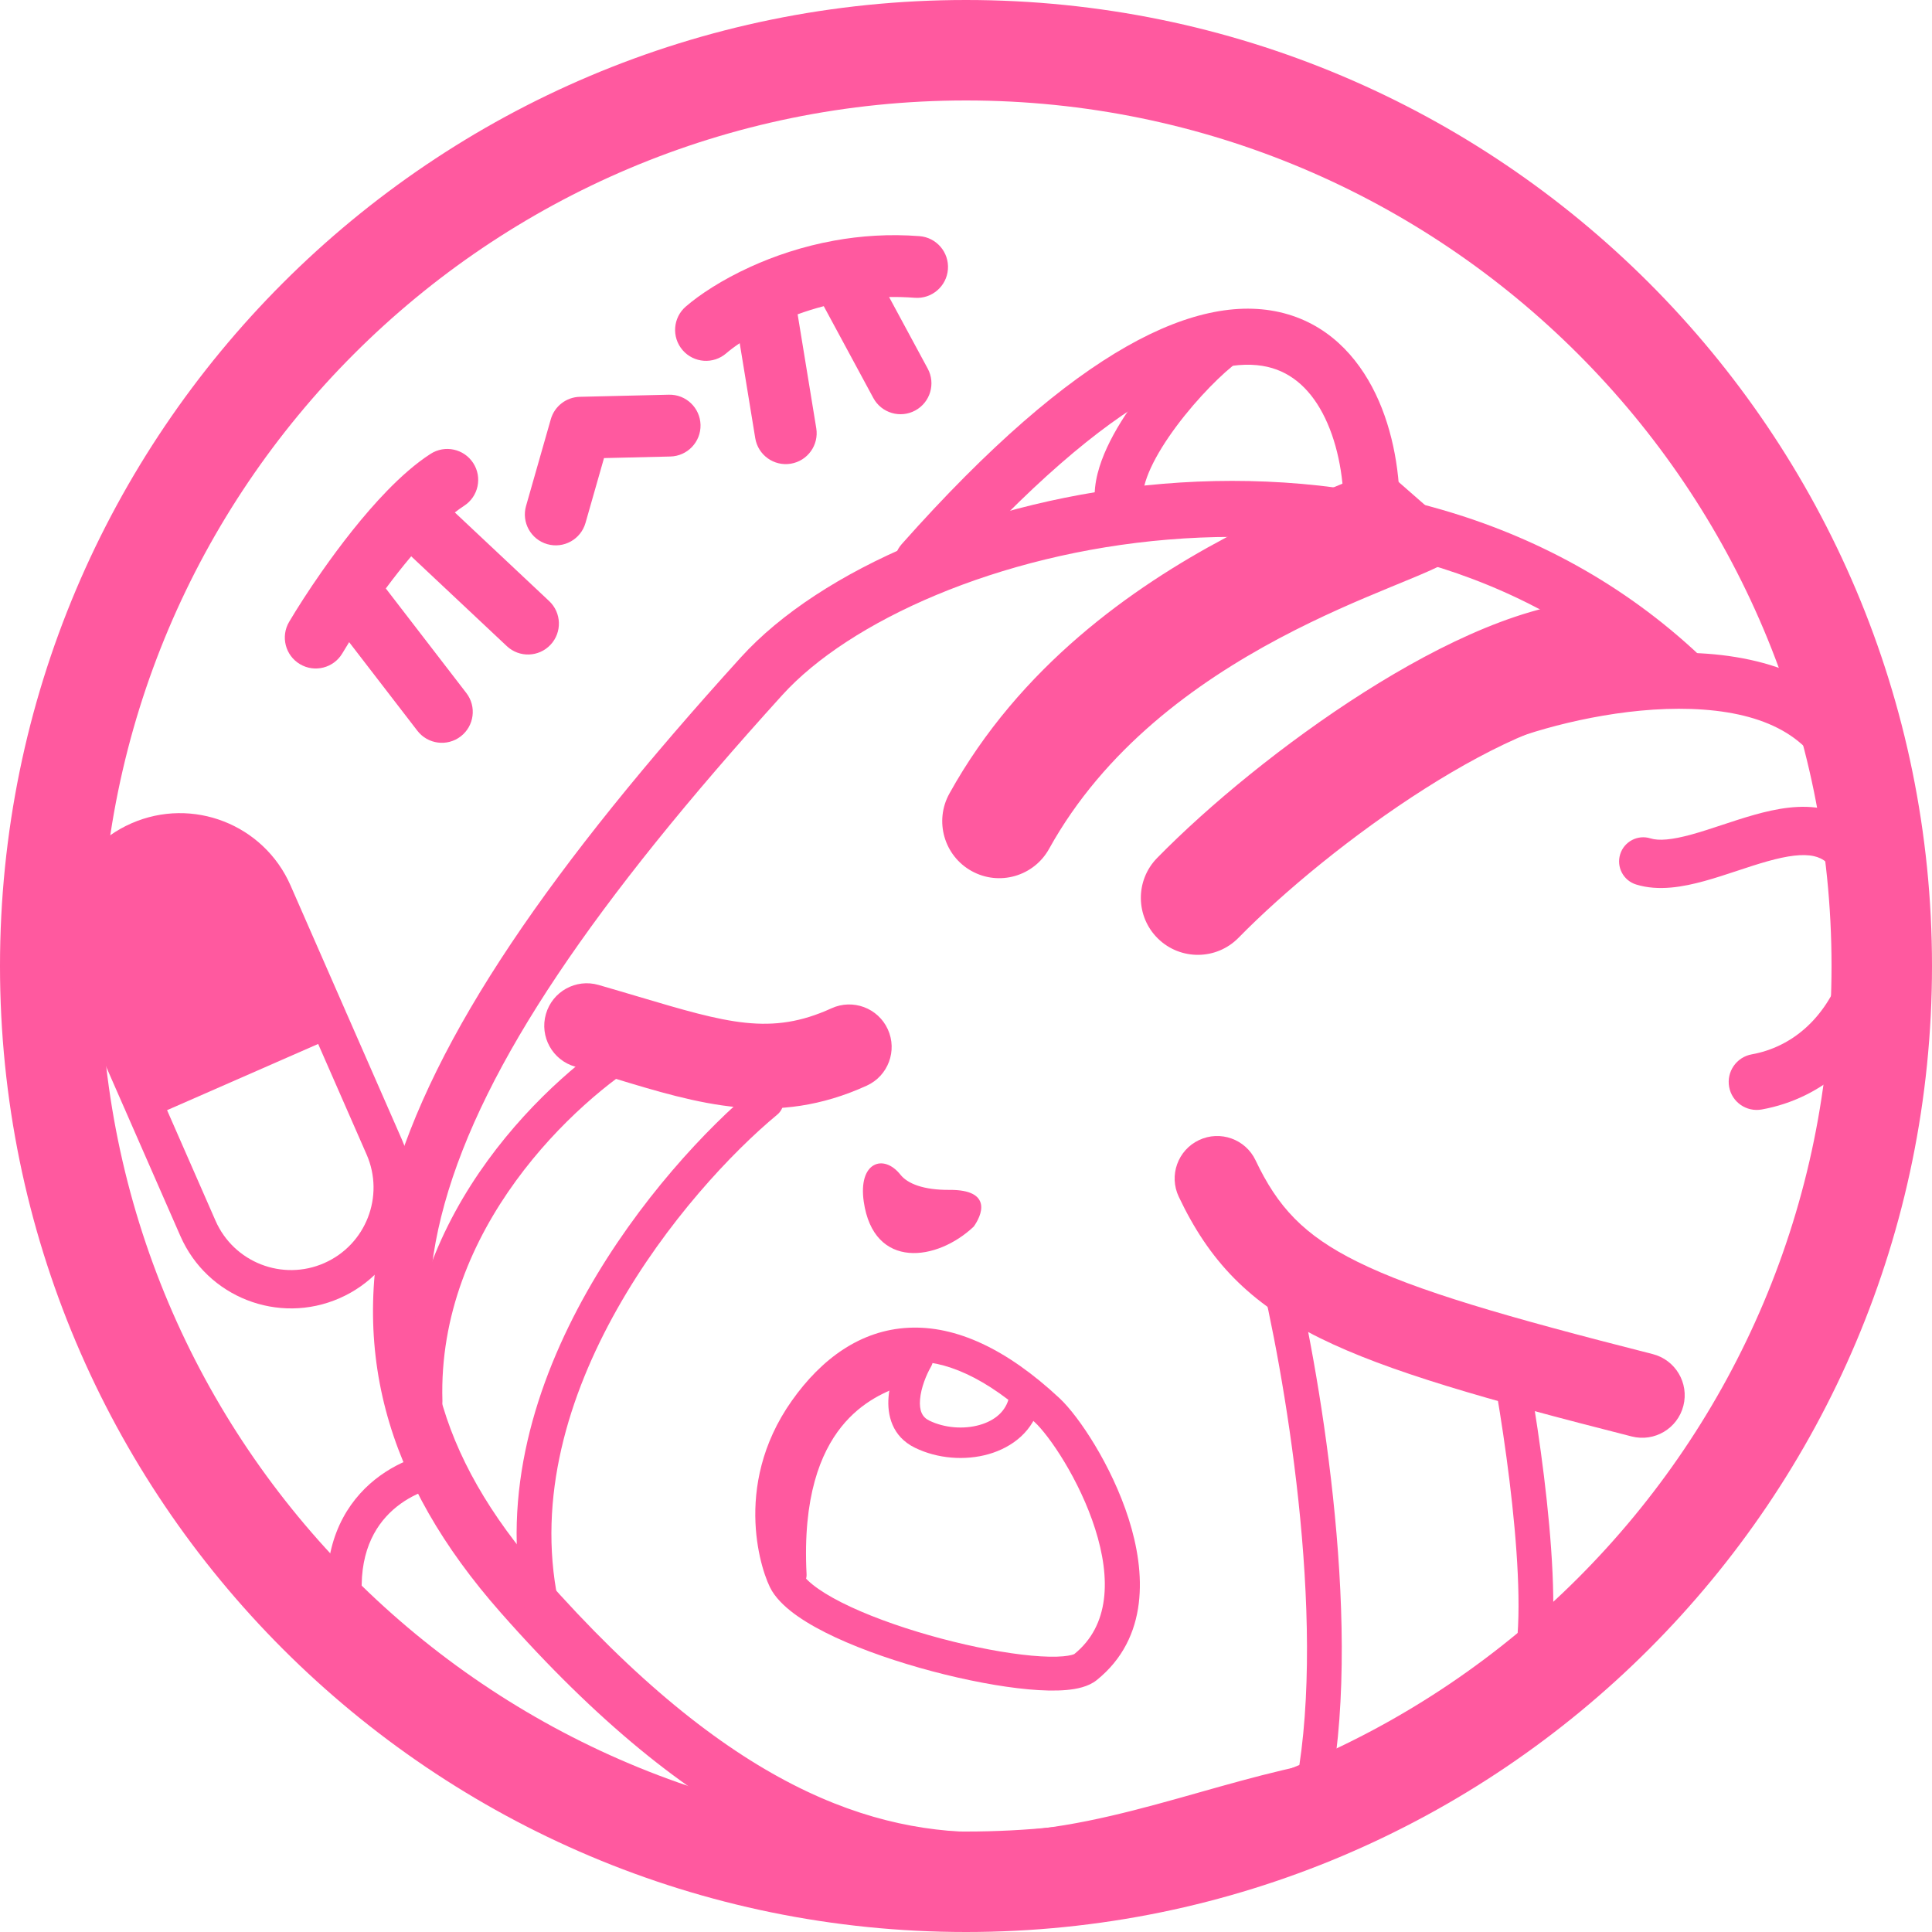 <svg width="1000" height="1000" viewBox="0 0 1000 1000" fill="none" xmlns="http://www.w3.org/2000/svg">
<path fill-rule="evenodd" clip-rule="evenodd" d="M500 948C747.424 948 948 747.424 948 500C948 252.576 747.424 52 500 52C252.576 52 52 252.576 52 500C52 747.424 252.576 948 500 948ZM500 1000C776.142 1000 1000 776.142 1000 500C1000 223.858 776.142 0 500 0C223.858 0 0 223.858 0 500C0 776.142 223.858 1000 500 1000Z" fill="#FF599F"/>
<path fill-rule="evenodd" clip-rule="evenodd" d="M604.598 279.29C516.415 286.592 439.557 321.56 404.932 359.741C307.879 466.76 250.236 550.833 230.135 623.009C220.193 658.708 219.508 691.284 227.695 722.37C235.909 753.557 253.298 784.163 280.879 815.461C377.498 925.104 451.351 949.983 514.998 948.291C547.634 947.424 578.585 939.567 610.438 930.652C613.794 929.713 617.165 928.76 620.552 927.802C648.813 919.814 678.161 911.518 708.36 908.399C716.326 907.577 723.45 913.368 724.273 921.333C725.095 929.299 719.304 936.424 711.339 937.246C683.797 940.09 656.952 947.666 628.348 955.738C625.009 956.68 621.646 957.63 618.254 958.579C586.316 967.518 552.322 976.309 515.769 977.281C441.04 979.268 359.543 948.591 259.121 834.634C229.352 800.853 209.286 766.339 199.651 729.755C189.989 693.069 191.061 655.221 202.198 615.229C224.257 536.024 286.057 447.653 383.45 340.259C424.634 294.845 509.518 258.064 602.205 250.389C695.511 242.663 799.995 264.13 879.943 339.446C885.772 344.937 886.046 354.114 880.554 359.943C875.063 365.772 865.886 366.045 860.057 360.554C787.68 292.371 692.164 272.04 604.598 279.29Z" fill="#FF599F"/>
<path fill-rule="evenodd" clip-rule="evenodd" d="M713.701 207.572C722.304 227.366 725.322 250.333 724.339 270.699C723.953 278.698 717.155 284.869 709.156 284.483C701.158 284.097 694.986 277.299 695.373 269.301C696.189 252.397 693.581 234.032 687.104 219.133C680.659 204.305 671.085 194.277 658.452 190.519C645.647 186.709 626.103 188.255 597.485 204.515C568.909 220.752 532.864 250.823 488.367 300.944C483.051 306.933 473.886 307.477 467.897 302.161C461.909 296.844 461.364 287.68 466.68 281.691C512.247 230.364 550.724 197.73 583.159 179.301C615.553 160.896 643.509 155.817 666.721 162.723C690.105 169.679 705.065 187.706 713.701 207.572Z" fill="#FF599F"/>
<path fill-rule="evenodd" clip-rule="evenodd" d="M639.701 171.926C644.054 177.283 643.241 185.156 637.884 189.51C628.862 196.842 615.358 210.99 605.096 225.96C599.98 233.424 595.987 240.637 593.688 246.933C591.291 253.494 591.318 257.454 591.93 259.412C593.991 266.001 590.32 273.012 583.731 275.073C577.142 277.134 570.13 273.463 568.07 266.874C565.063 257.26 567.03 247.049 570.205 238.356C573.477 229.397 578.687 220.27 584.475 211.826C596.023 194.979 611.138 179.031 622.116 170.109C627.474 165.755 635.347 166.569 639.701 171.926Z" fill="#FF599F"/>
<path fill-rule="evenodd" clip-rule="evenodd" d="M875.377 366.961C841.034 365.775 803.449 374.81 780.266 383.565C772.774 386.394 764.407 382.615 761.578 375.123C758.749 367.631 762.528 359.264 770.02 356.435C795.705 346.735 837.189 336.624 876.378 337.978C915.116 339.317 956.929 352.353 973.503 394.717C991.18 439.9 992.269 481.246 980.517 513.426C968.699 545.785 943.857 568.496 911.843 574.27C903.962 575.691 896.421 570.454 895 562.573C893.579 554.692 898.815 547.151 906.696 545.73C927.318 542.011 944.539 527.405 953.277 503.478C962.08 479.373 962.217 445.465 946.497 405.283C936.353 379.355 910.171 368.163 875.377 366.961Z" fill="#FF599F"/>
<path fill-rule="evenodd" clip-rule="evenodd" d="M882.167 456.037C871.443 458.984 858.548 461.467 846.816 457.806C840.226 455.749 836.551 448.739 838.607 442.149C840.664 435.559 847.674 431.884 854.264 433.941C858.553 435.279 865.255 434.758 875.541 431.931C880.434 430.586 885.559 428.899 891.081 427.073L891.52 426.928C896.801 425.18 902.437 423.316 908.026 421.747C919.166 418.62 932.218 416.005 944.457 418.775C957.952 421.83 968.492 430.907 974.824 446.547C977.415 452.946 974.328 460.234 967.929 462.824C961.53 465.415 954.243 462.328 951.652 455.929C947.984 446.871 943.442 444.178 938.938 443.158C933.177 441.854 925.313 442.861 914.783 445.817C909.753 447.229 904.587 448.937 899.127 450.743L898.931 450.808C893.512 452.601 887.78 454.494 882.167 456.037Z" fill="#FF599F"/>
<path fill-rule="evenodd" clip-rule="evenodd" d="M702.76 653.169C674.614 639.266 661.248 624.531 649.875 600.567C644.666 589.59 631.544 584.915 620.567 590.125C609.59 595.334 604.915 608.456 610.125 619.433C625.736 652.326 646.234 674.322 683.274 692.618C718.327 709.933 768.954 724.278 844.577 743.512C856.353 746.507 868.326 739.389 871.321 727.613C874.316 715.838 867.198 703.864 855.423 700.869C778.774 681.375 732.892 668.053 702.76 653.169Z" fill="#FF599F"/>
<path fill-rule="evenodd" clip-rule="evenodd" d="M317.239 557.946C361.734 571.491 401.316 583.539 448.656 561.919C459.708 556.871 464.576 543.82 459.529 532.768C454.481 521.716 441.43 516.848 430.377 521.895C399.008 536.222 376.374 529.502 330.528 515.891C324.103 513.984 317.223 511.941 309.798 509.802C298.123 506.438 285.931 513.175 282.567 524.851C279.203 536.526 285.941 548.718 297.616 552.082C304.285 554.003 310.813 555.99 317.239 557.946Z" fill="#FF599F"/>
<path d="M447.571 621.908C444.692 602.031 457.2 597.618 465.699 608.356C469.516 613.177 478.006 616.478 491.384 616.387C513.667 616.235 507.353 629.276 503.629 634.544C484.943 652.206 452.638 656.896 447.571 621.908Z" fill="#FF599F"/>
<path fill-rule="evenodd" clip-rule="evenodd" d="M452.115 603.22C456.258 600.791 461.77 602.586 466.091 608.046C469.761 612.682 478.051 615.977 491.381 615.887C496.989 615.849 500.865 616.638 503.451 617.975C506.061 619.324 507.349 621.228 507.75 623.339C508.146 625.42 507.67 627.642 506.886 629.645C506.099 631.655 504.983 633.494 504.037 634.832C504.018 634.859 503.996 634.884 503.972 634.907C494.559 643.805 481.676 649.477 470.448 648.468C464.821 647.962 459.606 645.775 455.479 641.473C451.356 637.175 448.354 630.801 447.076 621.98C445.628 611.982 448.013 605.626 452.115 603.22ZM452.621 604.083C449.064 606.168 446.635 611.957 448.066 621.836C449.322 630.509 452.258 636.67 456.201 640.781C460.14 644.888 465.12 646.985 470.538 647.472C481.386 648.447 493.98 642.959 503.249 634.214C504.158 632.923 505.214 631.173 505.954 629.281C506.705 627.362 507.113 625.345 506.768 623.526C506.428 621.738 505.348 620.081 502.992 618.863C500.611 617.633 496.92 616.849 491.388 616.887C477.962 616.978 469.27 613.673 465.307 608.666C461.129 603.388 456.137 602.021 452.621 604.083Z" fill="#FF599F"/>
<path fill-rule="evenodd" clip-rule="evenodd" d="M662.024 330.452C618.572 353.588 571.625 387.698 543.01 439.344C535.114 453.596 517.161 458.748 502.909 450.852C488.658 442.956 483.506 425.002 491.402 410.751C527.867 344.937 586.078 304.047 634.294 278.374C658.553 265.457 680.896 256.077 697.265 249.334C698.606 248.782 699.888 248.254 701.116 247.749C707.635 245.069 712.6 243.028 716.444 241.289C718.658 240.288 719.854 239.673 720.382 239.373C719.721 239.811 718.136 240.978 716.434 242.923L760.836 281.775C756.73 286.467 751.877 289.331 749.655 290.599C746.789 292.235 743.664 293.732 740.756 295.047C735.89 297.248 729.758 299.768 723.305 302.419C722.125 302.904 720.933 303.394 719.737 303.886C703.716 310.486 683.598 318.964 662.024 330.452ZM720.409 239.358C720.401 239.363 720.391 239.368 720.382 239.373C720.776 239.113 720.842 239.111 720.409 239.358ZM737.552 408.187C700.328 431.83 664.359 461.594 641.078 485.37C629.679 497.011 611.002 497.207 599.361 485.808C587.72 474.409 587.524 455.732 598.922 444.091C625.461 416.989 664.98 384.387 705.919 358.384C726.44 345.35 747.881 333.612 768.704 325.051C789.175 316.633 810.916 310.5 831.492 310.5C847.785 310.5 860.992 323.708 860.992 340C860.992 356.292 847.785 369.5 831.492 369.5C821.811 369.5 808.213 372.598 791.141 379.618C774.419 386.493 756.111 396.399 737.552 408.187Z" fill="#FF599F"/>
<path fill-rule="evenodd" clip-rule="evenodd" d="M412.977 836.633C407.528 832.835 402.625 828.451 399.552 823.44C396.848 819.033 391.774 805.59 391.028 788.082C390.267 770.218 393.975 747.472 409.826 725.046C425.299 703.154 445.492 688.479 470.252 687.247C494.757 686.028 521.004 698.142 548.376 723.684C553.583 728.544 560.327 737.369 566.745 748.048C573.245 758.864 579.751 772.148 584.221 786.213C592.954 813.688 594.85 847.722 567.674 869.604C563.328 873.104 557.191 874.279 551.953 874.744C546.251 875.251 539.492 875.065 532.231 874.399C517.663 873.062 499.968 869.685 482.425 865.026C464.879 860.366 447.138 854.332 432.529 847.551C425.227 844.161 418.531 840.505 412.977 836.633ZM555.973 856.171C556.035 856.144 556.047 856.139 556.02 856.161C574.337 841.412 575.031 817.107 566.842 791.344C562.851 778.79 556.966 766.729 551.016 756.828C544.984 746.79 539.22 739.524 535.732 736.269C510.089 712.34 488.519 703.88 471.189 704.742C454.115 705.591 438.458 715.652 424.848 734.908C411.617 753.629 408.555 772.47 409.189 787.364C409.508 794.834 410.758 801.277 412.11 806.13C412.786 808.554 413.477 810.547 414.07 812.039C414.367 812.784 414.629 813.381 414.841 813.828C414.947 814.05 415.034 814.222 415.101 814.348C415.162 814.464 415.195 814.52 415.199 814.526C416.459 816.581 419.111 819.289 423.63 822.439C428.044 825.516 433.73 828.665 440.416 831.768C453.782 837.972 470.44 843.672 487.254 848.137C504.071 852.604 520.699 855.743 533.954 856.96C540.604 857.57 546.132 857.669 550.284 857.3C554.134 856.958 555.666 856.302 555.973 856.171Z" fill="#FF599F"/>
<path fill-rule="evenodd" clip-rule="evenodd" d="M472.154 706.905C473.734 710.984 471.584 715.524 467.352 717.047C459.32 719.937 446.25 725.043 435.462 738.55C424.718 752.002 415.415 774.864 417.478 814.772C417.702 819.12 414.227 822.821 409.715 823.038C405.203 823.254 401.364 819.905 401.139 815.556C398.937 772.943 408.798 746.087 422.498 728.933C436.154 711.836 452.808 705.451 461.631 702.277C465.863 700.754 470.574 702.826 472.154 706.905Z" fill="#FF599F"/>
<path fill-rule="evenodd" clip-rule="evenodd" d="M478.742 696.624C482.689 698.743 484.105 703.544 481.907 707.348C479.438 711.619 476.706 718.311 476.217 724.35C475.738 730.263 477.371 733.535 480.979 735.294C488.822 739.119 498.754 739.904 507.028 737.556C515.156 735.249 520.731 730.302 522.3 723.175C523.237 718.916 527.579 716.196 531.998 717.099C536.417 718.003 539.24 722.188 538.302 726.446C535.183 740.619 523.987 749.178 511.649 752.68C499.457 756.14 485.225 755.034 473.594 749.362C461.621 743.525 459.167 732.275 459.908 723.123C460.639 714.095 464.435 705.177 467.616 699.674C469.815 695.871 474.796 694.505 478.742 696.624Z" fill="#FF599F"/>
<path fill-rule="evenodd" clip-rule="evenodd" d="M337.724 535.381C340.275 539.647 338.885 545.173 334.619 547.724C316.663 558.462 289.379 580.507 267.015 611.229C244.693 641.894 227.651 680.657 228.996 725.093C229.146 730.061 225.241 734.211 220.272 734.361C215.304 734.511 211.155 730.606 211.004 725.637C209.505 676.105 228.537 633.503 252.463 600.636C276.346 567.826 305.485 544.173 325.381 532.276C329.647 529.725 335.173 531.115 337.724 535.381ZM403.501 564.258C406.673 568.085 406.141 573.759 402.314 576.93C378.877 596.35 344.793 632.564 319.451 677.502C294.091 722.473 278.022 775.193 288.819 828.204C289.811 833.074 286.667 837.827 281.796 838.819C276.926 839.811 272.173 836.667 271.181 831.796C259.197 772.96 277.239 715.711 303.773 668.66C330.324 621.576 365.917 583.713 390.829 563.07C394.656 559.899 400.33 560.43 403.501 564.258ZM657.831 644.408C662.655 643.21 667.537 646.15 668.735 650.974C675.496 678.207 684.57 724.367 689.949 774.787C695.315 825.082 697.084 880.322 688.854 925.395C687.961 930.284 683.273 933.524 678.383 932.631C673.494 931.739 670.253 927.051 671.146 922.161C678.916 879.615 677.352 826.389 672.051 776.697C666.763 727.131 657.837 681.782 651.265 655.312C650.068 650.487 653.007 645.606 657.831 644.408ZM778.284 691.165C783.164 690.218 787.887 693.405 788.835 698.284C793.153 720.522 798.835 755.752 801.865 789.332C803.38 806.115 804.248 822.657 803.92 837.042C803.598 851.132 802.124 864.22 798.319 873.435C796.422 878.029 791.16 880.216 786.565 878.319C781.971 876.422 779.784 871.16 781.681 866.565C784.137 860.618 785.611 850.38 785.924 836.631C786.231 823.178 785.42 807.372 783.938 790.949C780.975 758.118 775.397 723.509 771.165 701.716C770.218 696.836 773.405 692.113 778.284 691.165Z" fill="#FF599F"/>
<path fill-rule="evenodd" clip-rule="evenodd" d="M460.191 153.748C464.523 153.665 468.949 153.783 473.457 154.131C482.267 154.812 489.961 148.221 490.642 139.411C491.322 130.601 484.732 122.907 475.922 122.226C460.238 121.015 445.432 122.072 431.888 124.514C415.333 127.5 400.616 132.563 388.375 138.142C373.655 144.851 362.083 152.505 354.955 158.679C348.276 164.464 347.55 174.568 353.335 181.248C359.12 187.928 369.225 188.653 375.905 182.868C377.607 181.394 379.947 179.6 382.875 177.631L390.916 226.806C392.342 235.527 400.568 241.441 409.289 240.015C418.009 238.588 423.923 230.363 422.497 221.642L412.855 162.683C417.118 161.136 421.636 159.711 426.377 158.474L452.032 205.999C456.23 213.775 465.937 216.676 473.712 212.478C481.488 208.28 484.389 198.574 480.191 190.798L460.191 153.748ZM285.097 216.994C287.02 210.258 293.101 205.557 300.104 205.391L346.218 204.299C355.052 204.09 362.383 211.082 362.592 219.916C362.801 228.75 355.809 236.081 346.975 236.29L312.635 237.103L303.054 270.666C300.628 279.163 291.773 284.085 283.276 281.659C274.779 279.233 269.857 270.378 272.283 261.881L285.097 216.994ZM244.957 239.699C249.75 247.123 247.617 257.027 240.193 261.819C238.67 262.802 237.076 263.948 235.42 265.247L284.242 311.113C290.683 317.163 290.999 327.289 284.948 333.729C278.898 340.17 268.772 340.486 262.332 334.436L212.841 287.942C208.318 293.295 203.888 298.947 199.7 304.585L241.382 358.715C246.774 365.717 245.468 375.763 238.467 381.154C231.466 386.546 221.42 385.24 216.028 378.239L180.717 332.382C179.403 334.486 178.223 336.427 177.195 338.164C172.692 345.767 162.878 348.281 155.275 343.778C147.672 339.276 145.158 329.462 149.66 321.859C153.707 315.025 159.62 305.748 166.644 295.72C176.179 282.108 188.085 266.648 200.437 253.952C207.483 246.71 215.085 239.939 222.837 234.935C230.261 230.142 240.164 232.275 244.957 239.699Z" fill="#FF599F"/>
<path fill-rule="evenodd" clip-rule="evenodd" d="M238.94 758.966C239.512 763.903 235.972 768.369 231.034 768.94C222.17 769.966 209.183 774.664 199.742 785.141C190.661 795.22 183.929 811.67 188.851 838.368C189.752 843.256 186.52 847.95 181.632 848.851C176.744 849.752 172.05 846.52 171.149 841.632C165.354 810.196 173.055 787.869 186.37 773.092C199.326 758.714 216.698 752.479 228.966 751.06C233.903 750.488 238.369 754.028 238.94 758.966Z" fill="#FF599F"/>
<path fill-rule="evenodd" clip-rule="evenodd" d="M64.591 574.066C64.495 573.88 64.405 573.691 64.321 573.499L35.847 508.529C21.984 476.898 36.387 440.018 68.018 426.156C99.649 412.293 136.529 426.696 150.392 458.327L178.866 523.297C178.951 523.491 179.03 523.686 179.102 523.884C179.327 524.364 179.546 524.848 179.76 525.337L207.919 589.586C221.782 621.217 207.378 658.097 175.747 671.96C144.116 685.822 107.236 671.419 93.373 639.788L65.215 575.539C65 575.049 64.792 574.558 64.591 574.066ZM86.475 574.621L111.546 631.823C121.01 653.418 146.188 663.252 167.783 653.787C189.377 644.323 199.211 619.145 189.746 597.55L164.676 540.347L86.475 574.621Z" fill="#FF599F"/>
</svg>
